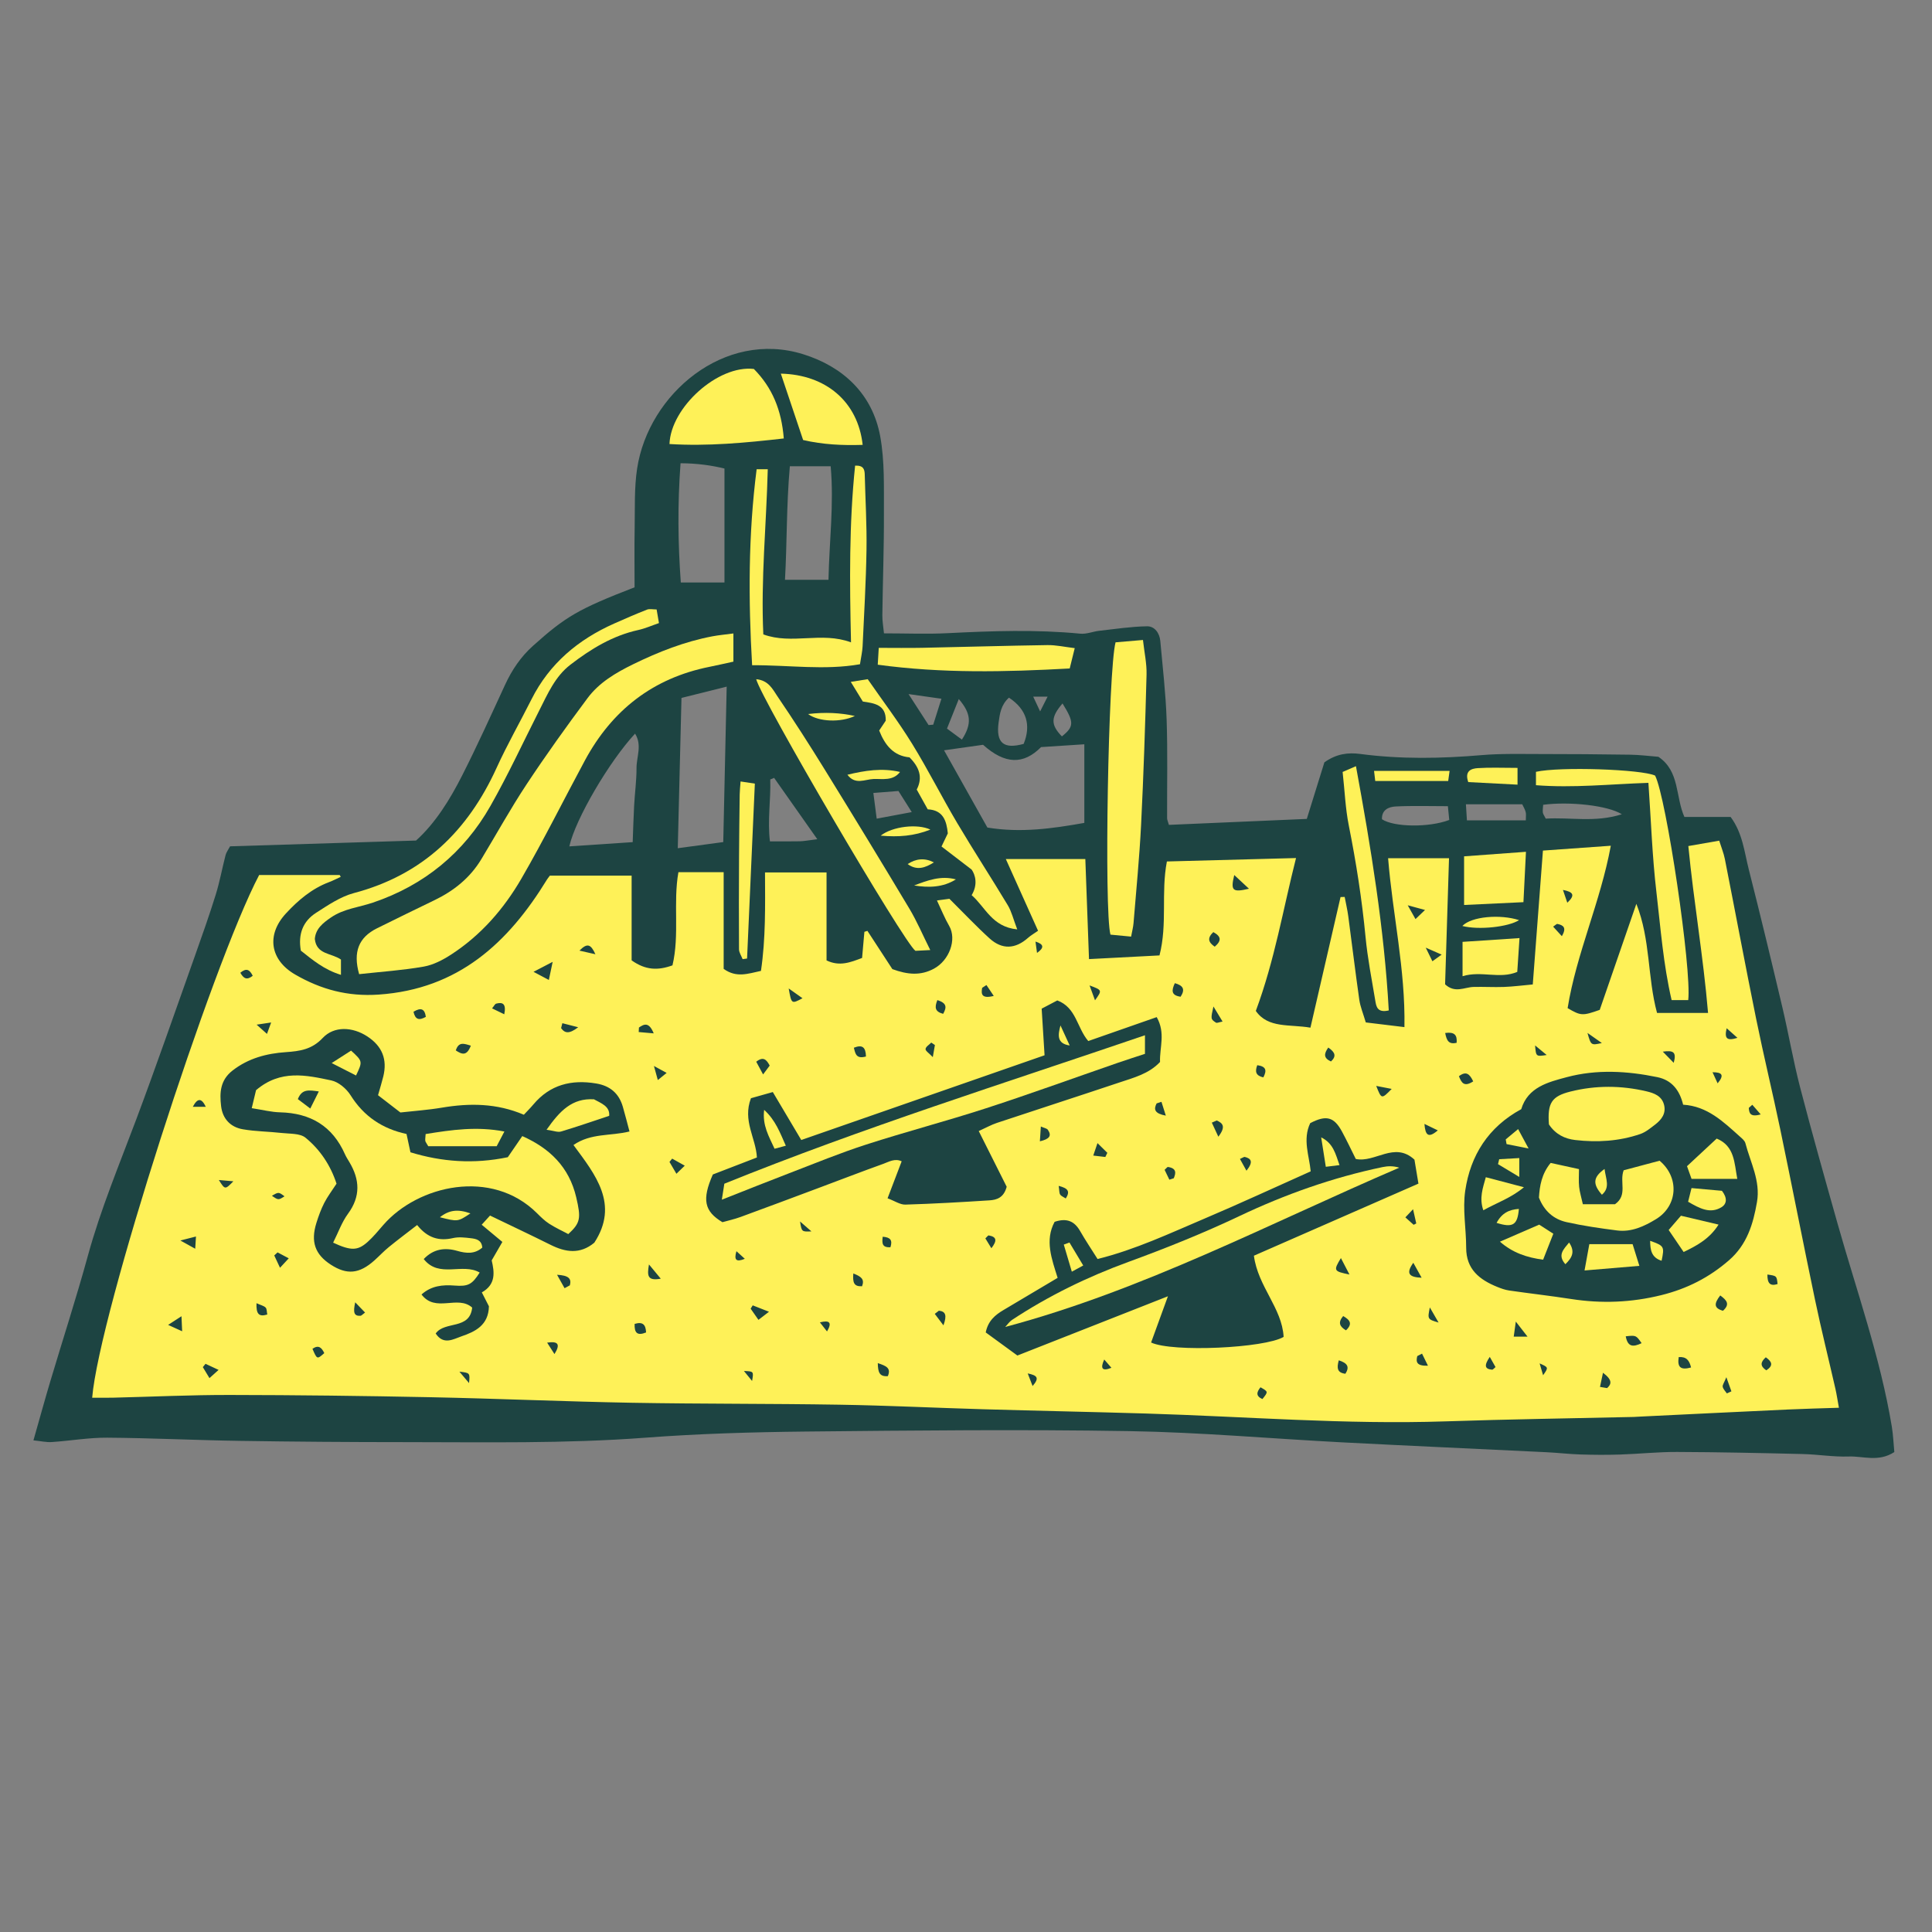 <svg version="1.1" id="svg" xmlns="http://www.w3.org/2000/svg" xmlns:xlink="http://www.w3.org/1999/xlink" x="0px" y="0px"
	 width="200px" height="200px" viewBox="0 0 200 200" enable-background="new 0 0 200 200" xml:space="preserve">
<rect x="0" y="0" width="200" height="200" fill="#808080" stroke="none"/>
<path class="stroke" fill="#1d4442"  fill-rule="evenodd" clip-rule="evenodd" d="M3.462,149.106c0.632-2.217,1.167-4.171,1.746-6.112
	c1.29-4.325,2.688-8.619,3.881-12.971c1.328-4.848,3.262-9.463,5.019-14.152c2.104-5.617,4.068-11.288,6.078-16.94
	c0.743-2.096,1.487-4.193,2.146-6.315c0.417-1.341,0.666-2.734,1.02-4.096c0.074-0.285,0.27-0.539,0.463-0.909
	c6.33-0.197,12.674-0.394,19.254-0.598c1.977-1.779,3.485-4.196,4.771-6.732c1.565-3.086,2.991-6.243,4.442-9.386
	c0.711-1.54,1.624-2.901,2.896-4.042c3.373-3.022,4.69-3.805,10.513-6.056c0-2.014-0.029-4.102,0.009-6.188
	c0.037-2.042-0.051-4.112,0.257-6.118c1.182-7.712,9.031-14.371,17.197-11.819c4.089,1.277,7.156,4.08,7.965,8.494
	c0.473,2.586,0.371,5.292,0.384,7.943c0.016,3.525-0.118,7.05-0.163,10.574c-0.008,0.601,0.104,1.203,0.169,1.881
	c2.307,0,4.464,0.09,6.61-0.019c4.578-0.231,9.148-0.39,13.725,0.053c0.635,0.062,1.299-0.227,1.955-0.3
	c1.644-0.185,3.289-0.436,4.938-0.465c0.787-0.014,1.302,0.697,1.377,1.522c0.245,2.708,0.562,5.417,0.655,8.131
	c0.116,3.4,0.035,6.806,0.049,10.21c0.001,0.176,0.093,0.352,0.188,0.694c4.705-0.204,9.423-0.407,14.273-0.617
	c0.631-2.029,1.249-4.018,1.82-5.854c1.24-0.887,2.447-1.038,3.71-0.871c4.188,0.554,8.375,0.48,12.577,0.121
	c1.966-0.167,3.954-0.113,5.933-0.113c3.153,0,6.307,0.022,9.46,0.07c0.985,0.016,1.969,0.144,2.897,0.216
	c2.229,1.498,1.753,4.125,2.693,6.228c1.609,0,3.192,0,4.784,0c1.243,1.671,1.42,3.624,1.885,5.454
	c1.202,4.733,2.346,9.481,3.468,14.235c0.653,2.766,1.131,5.574,1.846,8.324c1.229,4.729,2.56,9.431,3.887,14.134
	c1.967,6.959,4.41,13.789,5.599,20.955c0.147,0.892,0.181,1.803,0.262,2.644c-1.646,1.068-3.224,0.406-4.718,0.46
	c-1.591,0.057-3.19-0.219-4.787-0.256c-4.327-0.104-8.654-0.199-12.981-0.215c-1.976-0.008-3.952,0.204-5.929,0.268
	c-1.359,0.044-2.723,0.035-4.082-0.008c-1.174-0.037-2.345-0.177-3.519-0.233c-7.042-0.344-14.085-0.655-21.126-1.02
	c-7.354-0.381-14.701-1.043-22.06-1.164c-11.143-0.185-22.292-0.069-33.438,0.044c-5.565,0.058-11.143,0.22-16.692,0.64
	c-8.285,0.626-16.573,0.457-24.863,0.456c-5.695-0.001-11.39-0.041-17.085-0.13c-4.575-0.068-9.148-0.298-13.724-0.33
	c-1.908-0.013-3.818,0.325-5.73,0.452C4.801,149.319,4.227,149.183,3.462,149.106z M102.215,85.669
	c3.451,0.562,6.661,0.117,10.034-0.483c0-2.81,0-5.557,0-8.138c-1.408,0.092-2.832,0.184-4.478,0.291
	c-1.828,1.845-3.742,1.79-6.005-0.238c-1.398,0.197-2.646,0.374-4.038,0.571C99.198,80.293,100.69,82.952,102.215,85.669z
	 M70.163,87.807c1.729-0.234,3.162-0.428,4.708-0.636c0.119-5.423,0.236-10.644,0.355-16.091c-1.665,0.417-3.126,0.781-4.68,1.169
	C70.419,77.44,70.296,82.416,70.163,87.807z M70.45,47.955c-0.318,4.308-0.267,8.291,0.027,12.342c1.537,0,2.913,0,4.52,0
	c0-3.982,0-7.791,0-11.794C73.684,48.181,72.211,47.964,70.45,47.955z M81.765,48.267c-0.362,4.064-0.286,7.91-0.504,11.753
	c1.612,0,2.984,0,4.503,0c0.085-4.014,0.578-7.843,0.227-11.753C84.57,48.267,83.359,48.267,81.765,48.267z M58.936,87.617
	c2.169-0.146,4.27-0.286,6.56-0.439c0.053-1.364,0.083-2.581,0.15-3.795c0.071-1.293,0.251-2.586,0.247-3.878
	c-0.004-1.154,0.6-2.367-0.151-3.559C63.08,78.811,59.573,84.774,58.936,87.617z M84.607,86.875c-1.642-2.332-3.056-4.34-4.471-6.35
	c-0.133,0.055-0.267,0.11-0.399,0.166c0.065,2.111-0.3,4.221-0.034,6.405c1.146,0,2.122,0.015,3.098-0.007
	C83.222,87.08,83.641,86.994,84.607,86.875z M143.061,84.808c1.229,0.821,4.856,0.876,6.965,0.074
	c-0.042-0.426-0.088-0.883-0.141-1.426c-1.866,0-3.638-0.059-5.401,0.029C143.77,83.521,143.019,83.824,143.061,84.808z
	 M104.446,72.221c-0.825,0.745-0.945,1.655-1.07,2.565c-0.29,2.113,0.509,2.798,2.593,2.221
	C106.757,75.063,106.275,73.428,104.446,72.221z M151.855,84.92c2.186,0,4.11,0,6.096,0c0-0.386,0.047-0.638-0.013-0.862
	c-0.072-0.277-0.232-0.531-0.358-0.801c-1.959,0-3.831,0-5.829,0C151.791,83.888,151.819,84.347,151.855,84.92z M159.747,83.311
	c-0.018,0.327-0.063,0.57-0.032,0.803c0.023,0.169,0.148,0.323,0.302,0.632c2.504-0.165,5.093,0.432,7.875-0.455
	C166.443,83.376,162.457,82.952,159.747,83.311z M90.755,84.748c1.38-0.259,2.376-0.446,3.63-0.681
	c-0.533-0.846-0.941-1.492-1.379-2.184c-0.868,0.068-1.633,0.128-2.596,0.204C90.534,83.044,90.629,83.781,90.755,84.748z
	 M99.576,76.564c1.052-1.629,0.959-2.706-0.322-4.2c-0.428,1.072-0.812,2.036-1.222,3.06C98.646,75.878,99.061,76.184,99.576,76.564
	z M96.126,75.058c0.16-0.013,0.321-0.025,0.482-0.039c0.262-0.832,0.524-1.664,0.848-2.686c-1.088-0.154-2.009-0.284-3.403-0.482
	C94.912,73.181,95.519,74.119,96.126,75.058z M109.926,76.231c1.277-1.019,1.274-1.466,0.066-3.409
	C108.777,74.235,108.741,75.013,109.926,76.231z M106.956,72.115c0.288,0.613,0.447,0.953,0.718,1.529
	c0.312-0.616,0.506-1,0.773-1.529C107.932,72.115,107.607,72.115,106.956,72.115z"/>
<path fill-rule="evenodd" clip-rule="evenodd" fill="#fef158" class="fill" d="M107.459,96.352c-1.131-2.516-2.188-4.868-3.336-7.423
	c2.85,0,5.459,0,8.23,0c0.127,3.47,0.248,6.777,0.38,10.357c2.563-0.134,4.87-0.254,7.297-0.381
	c0.843-3.285,0.141-6.486,0.766-9.726c4.38-0.116,8.732-0.231,13.369-0.354c-1.339,5.27-2.2,10.545-4.163,15.825
	c1.276,1.832,3.506,1.36,5.654,1.734c1.053-4.565,2.085-9.043,3.117-13.522c0.143-0.004,0.285-0.008,0.428-0.012
	c0.126,0.67,0.283,1.336,0.373,2.011c0.386,2.881,0.73,5.767,1.141,8.643c0.104,0.718,0.398,1.408,0.671,2.337
	c1.273,0.155,2.521,0.306,4.001,0.485c0.104-6.001-1.217-11.611-1.691-17.482c2.079,0,4.07,0,6.306,0
	c-0.138,4.409-0.273,8.776-0.406,13.053c1.022,0.951,1.995,0.3,2.938,0.271c1.051-0.03,2.104,0.04,3.154,0
	c0.954-0.035,1.905-0.16,2.984-0.258c0.359-4.735,0.699-9.212,1.052-13.858c2.288-0.163,4.533-0.323,7.027-0.501
	c-1.077,5.834-3.557,11.146-4.472,16.81c1.372,0.802,1.537,0.812,3.325,0.18c1.239-3.585,2.515-7.281,3.791-10.976
	c1.473,3.703,1.139,7.601,2.141,11.292c1.729,0,3.364,0,5.281,0c-0.494-5.86-1.475-11.44-2.041-17.274
	c1.057-0.184,2.053-0.358,3.197-0.557c0.23,0.738,0.466,1.301,0.582,1.888c1.09,5.522,2.123,11.055,3.244,16.57
	c0.777,3.818,1.699,7.607,2.494,11.424c1.223,5.872,2.365,11.761,3.595,17.632c0.646,3.085,1.411,6.146,2.112,9.219
	c0.134,0.589,0.221,1.188,0.364,1.972c-1.864,0.062-3.572,0.101-5.278,0.181c-5.068,0.234-10.138,0.484-15.207,0.729
	c-0.247,0.013-0.494,0.035-0.742,0.041c-6.498,0.149-12.998,0.239-19.495,0.457c-10.351,0.346-20.665-0.5-30.996-0.811
	c-5.631-0.169-11.264-0.281-16.895-0.444c-4.948-0.144-9.894-0.389-14.843-0.47c-7.178-0.118-14.357-0.072-21.534-0.201
	c-6.929-0.125-13.855-0.432-20.785-0.573c-6.935-0.141-13.87-0.225-20.806-0.234c-4.023-0.007-8.047,0.185-12.07,0.282
	c-0.719,0.018-1.439,0.003-2.171,0.003c0.718-8.619,12.388-44.797,17.284-54.107c2.715,0,5.527,0,8.34,0
	c0.037,0.062,0.073,0.123,0.109,0.184c-0.403,0.185-0.798,0.395-1.213,0.55c-1.788,0.675-3.205,1.88-4.469,3.25
	c-2.043,2.214-1.64,4.812,0.968,6.319c2.667,1.541,5.432,2.295,8.646,2.072c8.236-0.568,13.399-5.342,17.423-11.918
	c0.064-0.105,0.146-0.198,0.291-0.393c2.693,0,5.456,0,8.465,0c0,3.034,0,5.962,0,8.768c1.439,1.023,2.723,1.063,4.228,0.517
	c0.753-3.161,0.05-6.478,0.616-9.647c1.588,0,3.041,0,4.683,0c0,3.469,0,6.78,0,10.011c1.332,0.958,2.515,0.496,3.861,0.21
	c0.496-3.356,0.435-6.737,0.419-10.19c2.146,0,4.205,0,6.371,0c0,3.124,0,6.116,0,9.105c1.361,0.658,2.486,0.193,3.679-0.255
	c0.082-0.937,0.161-1.821,0.238-2.705c0.104-0.033,0.209-0.066,0.313-0.1c0.889,1.363,1.776,2.725,2.583,3.961
	c1.571,0.577,2.92,0.697,4.298-0.043c1.604-0.861,2.393-3.036,1.582-4.432c-0.459-0.79-0.799-1.648-1.266-2.632
	c0.643-0.086,1.159-0.155,1.291-0.173c1.542,1.531,2.799,2.869,4.154,4.099c1.302,1.184,2.677,1.113,3.996-0.065
	C106.7,96.839,107.02,96.66,107.459,96.352z M157.478,114.822c-3.418,1.854-5.26,4.794-5.798,8.438
	c-0.284,1.924,0.098,3.937,0.098,5.909c0,2.233,1.386,3.306,3.211,4.048c0.399,0.162,0.816,0.314,1.239,0.375
	c2.132,0.309,4.275,0.548,6.404,0.879c3.153,0.489,6.242,0.371,9.363-0.403c2.651-0.659,4.936-1.819,6.992-3.608
	c1.87-1.627,2.503-3.753,2.896-6.034c0.375-2.175-0.677-4.082-1.201-6.084c-0.07-0.269-0.361-0.498-0.589-0.702
	c-1.702-1.525-3.359-3.134-5.856-3.282c-0.363-1.511-1.182-2.547-2.668-2.852c-3.119-0.643-6.28-0.825-9.368-0.002
	C160.268,112.018,158.161,112.54,157.478,114.822z M39.134,113.376c0.212-0.75,0.396-1.338,0.543-1.935
	c0.436-1.773-0.112-3.14-1.646-4.146c-1.531-1.006-3.445-1.101-4.623,0.154c-1.11,1.185-2.352,1.368-3.81,1.468
	c-1.986,0.135-3.879,0.624-5.527,1.906c-1.287,1.002-1.345,2.296-1.184,3.677c0.152,1.315,0.97,2.179,2.243,2.401
	c1.325,0.232,2.69,0.231,4.032,0.384c0.841,0.097,1.888,0.021,2.463,0.489c1.534,1.249,2.613,2.907,3.212,4.76
	c-0.482,0.745-0.938,1.338-1.272,1.993c-0.335,0.657-0.591,1.363-0.811,2.069c-0.61,1.95-0.143,3.263,1.491,4.321
	c1.665,1.079,2.949,0.958,4.509-0.436c0.507-0.454,0.973-0.957,1.5-1.386c0.945-0.771,1.924-1.503,2.928-2.281
	c1.06,1.329,2.245,1.688,3.713,1.351c0.584-0.135,1.234-0.058,1.844,0.014c0.536,0.063,1.124,0.169,1.186,0.972
	c-0.781,0.682-1.653,0.61-2.589,0.34c-1.303-0.377-2.482-0.195-3.471,0.846c1.59,2.025,4.012,0.356,5.791,1.397
	c-0.786,1.244-1.195,1.456-2.606,1.347c-1.246-0.097-2.407,0.021-3.415,0.925c1.462,1.926,3.735,0.018,5.244,1.354
	c-0.246,2.346-2.838,1.35-3.777,2.684c0.816,1.239,1.837,0.575,2.668,0.293c1.422-0.485,2.802-1.146,2.842-3.112
	c-0.202-0.396-0.448-0.877-0.734-1.437c1.49-0.837,1.297-2.125,1.021-3.313c0.383-0.662,0.712-1.232,1.105-1.911
	c-0.77-0.642-1.417-1.182-2.139-1.782c0.29-0.32,0.56-0.616,0.862-0.949c2.15,1.037,4.219,2.01,6.263,3.029
	c1.553,0.773,3.051,1.013,4.534-0.221c2.596-3.986,0.109-7.042-2.16-10.11c1.822-1.256,3.84-0.91,5.8-1.402
	c-0.242-0.907-0.45-1.733-0.687-2.552c-0.399-1.388-1.319-2.174-2.754-2.415c-2.567-0.431-4.789,0.116-6.518,2.181
	c-0.308,0.367-0.65,0.703-0.976,1.053c-2.819-1.201-5.626-1.215-8.491-0.732c-1.452,0.244-2.927,0.344-4.29,0.498
	C40.604,114.509,39.924,113.985,39.134,113.376z M120.904,134.189c-0.644,1.77-1.199,3.292-1.743,4.787
	c2.201,1.034,11.777,0.582,13.72-0.582c-0.17-3.005-2.663-5.211-3.077-8.404c5.62-2.462,11.301-4.951,17.032-7.461
	c-0.166-0.999-0.295-1.773-0.412-2.482c-2.074-1.922-4.07,0.354-6.074-0.071c-0.477-0.954-0.923-1.903-1.421-2.824
	c-0.833-1.544-1.642-1.747-3.296-0.884c-0.807,1.69-0.097,3.388,0.05,4.989c-3.729,1.666-7.312,3.33-10.947,4.872
	c-3.621,1.536-7.19,3.229-11.116,4.203c-0.637-1.013-1.256-1.932-1.805-2.891c-0.576-1.005-1.354-1.388-2.641-0.959
	c-1.033,1.912-0.303,3.839,0.312,5.801c-1.887,1.121-3.737,2.227-5.592,3.323c-0.869,0.513-1.609,1.118-1.852,2.327
	c1.074,0.783,2.147,1.566,3.277,2.391C110.409,138.321,115.514,136.312,120.904,134.189z M112.657,107.769
	c-1.183-1.383-1.229-3.462-3.205-4.204c-0.427,0.225-0.905,0.476-1.619,0.851c0.097,1.547,0.192,3.1,0.3,4.826
	c-8.29,2.887-16.729,5.825-25.186,8.771c-0.965-1.626-1.902-3.207-2.946-4.964c-0.899,0.253-1.677,0.473-2.263,0.639
	c-0.888,2.336,0.517,4.122,0.617,6.135c-1.607,0.62-3.148,1.214-4.562,1.759c-1.145,2.6-0.893,3.812,0.994,4.939
	c0.58-0.164,1.244-0.309,1.877-0.541c2.729-0.997,5.448-2.019,8.17-3.037c2.201-0.822,4.393-1.669,6.604-2.463
	c0.584-0.21,1.193-0.597,1.903-0.262c-0.482,1.265-0.934,2.451-1.46,3.829c0.751,0.279,1.304,0.671,1.846,0.653
	c2.903-0.086,5.805-0.255,8.704-0.44c0.75-0.049,1.483-0.27,1.781-1.409c-0.89-1.773-1.869-3.725-2.893-5.765
	c0.763-0.346,1.301-0.651,1.877-0.842c4.221-1.404,8.454-2.769,12.672-4.182c1.501-0.503,3.078-0.903,4.219-2.128
	c-0.056-1.516,0.591-2.984-0.344-4.643C117.37,106.121,115.017,106.943,112.657,107.769z M127.769,90.582
	c-0.397,1.637-0.181,1.818,1.523,1.419C128.777,91.521,128.365,91.136,127.769,90.582z M56.816,101.444
	c0.121-0.571,0.207-0.978,0.396-1.873c-0.831,0.433-1.257,0.655-1.982,1.032C55.945,100.982,56.286,101.163,56.816,101.444z
	 M138.811,130.236c-0.789,1.308-0.762,1.364,0.885,1.701C139.355,131.283,139.116,130.823,138.811,130.236z M178.078,134.104
	c-0.638,0.829-0.688,1.315,0.283,1.586C179.094,135.03,178.79,134.618,178.078,134.104z M79.606,135.792
	c-0.794-0.312-1.239-0.487-1.684-0.662c-0.072,0.114-0.144,0.229-0.215,0.344c0.254,0.363,0.509,0.729,0.808,1.156
	C78.811,136.403,78.989,136.267,79.606,135.792z M169.939,139.044c-0.576-0.825-0.576-0.825-1.644-0.71
	C168.506,139.471,169.082,139.453,169.939,139.044z M78.995,111.226c0.363-0.486,0.529-0.71,0.683-0.916
	c-0.338-0.651-0.681-0.963-1.393-0.4C78.479,110.271,78.662,110.607,78.995,111.226z M152.506,111.944
	c-0.377-0.796-0.744-1.089-1.48-0.535C151.297,112.089,151.556,112.56,152.506,111.944z M114.423,119.771
	c0.069-0.143,0.14-0.287,0.209-0.431c-0.289-0.284-0.578-0.569-1.021-1.006c-0.183,0.541-0.283,0.839-0.437,1.289
	C113.698,119.687,114.061,119.729,114.423,119.771z M146.306,130.721c-0.805,1.125-0.433,1.497,0.86,1.549
	C146.801,131.611,146.554,131.166,146.306,130.721z M22.628,141.812c-0.574-0.268-0.962-0.449-1.352-0.631
	c-0.093,0.114-0.187,0.229-0.279,0.344c0.206,0.342,0.413,0.685,0.687,1.137C22.021,142.357,22.22,142.179,22.628,141.812z
	 M28.733,129.647c-0.114,0.104-0.229,0.21-0.343,0.315c0.17,0.364,0.341,0.729,0.597,1.276c0.383-0.413,0.595-0.642,0.905-0.977
	C29.405,130.004,29.069,129.825,28.733,129.647z M70.886,120.67c-0.583-0.327-0.942-0.528-1.303-0.729
	c-0.093,0.112-0.187,0.226-0.279,0.338c0.205,0.351,0.41,0.702,0.718,1.229C70.338,121.2,70.504,121.04,70.886,120.67z
	 M142.466,112.413c0.548,1.386,0.548,1.386,1.601,0.311C143.479,112.609,143.053,112.526,142.466,112.413z M48.74,108.247
	c-0.739-0.23-1.259-0.422-1.556,0.492C47.835,109.171,48.325,109.335,48.74,108.247z M58.214,105.921
	c-0.042,0.17-0.086,0.34-0.129,0.51c0.394,0.551,0.846,0.615,1.768-0.09C59.087,106.145,58.65,106.033,58.214,105.921z
	 M125.615,104.19c-0.287,1.291-0.298,1.307,0.258,1.672c0.105,0.068,0.332-0.048,0.686-0.112
	C126.275,105.281,126.047,104.905,125.615,104.19z M81.645,102.324c0.287,1.622,0.287,1.622,1.43,1.013
	C82.652,103.038,82.284,102.777,81.645,102.324z M26.552,134.907c-0.039,1.098,0.225,1.443,1.117,1.17
	c-0.061-0.289-0.036-0.582-0.172-0.719C27.317,135.176,27.015,135.115,26.552,134.907z M182.961,131.939
	c-0.008,0.909,0.271,1.229,1.053,0.986C183.924,132.075,183.924,132.075,182.961,131.939z M58.443,133.354
	c0.184-0.1,0.367-0.198,0.549-0.297c0.189-0.708-0.137-1.027-1.327-1.093C58.018,132.594,58.231,132.974,58.443,133.354z
	 M67.182,130.894c-0.205,1.183-0.164,1.724,1.221,1.475C67.963,131.838,67.68,131.496,67.182,130.894z M28.148,123.788
	c0.67,0.458,0.67,0.458,1.304,0.054C28.841,123.384,28.841,123.384,28.148,123.788z M22.656,122.155
	c0.638,1.011,0.638,1.011,1.502,0.133C23.501,122.23,23.079,122.192,22.656,122.155z M107.648,118.147
	c0.994-0.23,1.246-0.566,0.829-1.187c-0.103-0.153-0.382-0.188-0.729-0.343C107.713,117.149,107.688,117.525,107.648,118.147z
	 M148.841,117.017c-0.393-0.19-0.784-0.379-1.384-0.669C147.549,117.504,147.842,117.871,148.841,117.017z M125.956,115.99
	c-0.169,0.075-0.339,0.15-0.508,0.225c0.184,0.396,0.366,0.792,0.674,1.457C126.945,116.603,126.56,116.262,125.956,115.99z
	 M181.398,114.366c-0.121,0.107-0.242,0.215-0.363,0.322c0.037,0.522,0.125,0.991,1.234,0.674
	C181.893,114.932,181.646,114.649,181.398,114.366z M130.78,111.531c0.383-0.735,0.288-1.136-0.629-1.263
	C129.896,110.952,130,111.349,130.78,111.531z M89.645,109.368c-0.029-0.957-0.362-1.262-1.252-0.908
	C88.547,109.1,88.645,109.647,89.645,109.368z M164.334,106.928c0.365,1.294,0.365,1.294,1.489,1.047
	C165.28,107.592,164.941,107.354,164.334,106.928z M97.036,103.528c-0.318,0.791-0.231,1.201,0.599,1.425
	C98.011,104.281,98.031,103.845,97.036,103.528z M52.202,104.998c0.225-1.115-0.178-1.274-0.835-1.104
	c-0.133,0.035-0.221,0.244-0.428,0.492C51.348,104.583,51.683,104.746,52.202,104.998z M112.791,102.011
	c0.221,0.598,0.362,0.986,0.564,1.541C114.109,102.501,114.109,102.501,112.791,102.011z M122.217,103.18
	c0.511-0.788,0.237-1.167-0.598-1.403C121.271,102.525,121.224,103.043,122.217,103.18z M125.749,98.002
	c0.737-0.635,0.661-1.071-0.147-1.512C124.967,97.098,125.062,97.532,125.749,98.002z M146.531,95.144
	c0.317-0.304,0.538-0.515,0.987-0.944c-0.646-0.175-1.017-0.276-1.791-0.486C146.12,94.412,146.284,94.704,146.531,95.144z
	 M175.059,141.56c-0.183-0.743-0.484-1.129-1.279-1.076C173.609,141.599,174.032,141.84,175.059,141.56z M147.209,140.129
	c-0.165,0.084-0.329,0.168-0.493,0.252c-0.142,0.572-0.122,1.039,1.106,0.997C147.559,140.843,147.385,140.486,147.209,140.129z
	 M32.346,139.626c0.477,1.107,0.477,1.107,1.223,0.448C33.307,139.521,32.994,139.18,32.346,139.626z M158.127,138.366
	c-0.486-0.625-0.732-0.942-1.211-1.557c-0.102,0.744-0.151,1.1-0.215,1.557C157.108,138.366,157.376,138.366,158.127,138.366z
	 M90.869,141.109c0.016,0.951,0.17,1.417,1.04,1.349C92.258,141.618,91.755,141.404,90.869,141.109z M65.695,137.05
	c-0.03,0.906,0.248,1.263,1.188,0.885C66.844,137.127,66.549,136.796,65.695,137.05z M139.045,136.236
	c-0.562,0.672-0.373,1.084,0.29,1.48C140.035,137.053,139.774,136.655,139.045,136.236z M17.405,137.153
	c0.565,0.258,0.9,0.41,1.451,0.66c-0.026-0.591-0.042-0.951-0.069-1.557C18.254,136.604,17.937,136.81,17.405,137.153z
	 M165.631,143.572c0.244,0.041,0.489,0.083,0.735,0.124c0.438-0.396,0.603-0.815-0.425-1.59
	C165.807,142.742,165.719,143.156,165.631,143.572z M66.143,106.369c-0.009,0.156-0.017,0.312-0.025,0.468
	c0.445,0.039,0.891,0.079,1.555,0.137C67.172,105.747,66.664,106.017,66.143,106.369z M130.486,143.611
	c-0.397,0.493-0.515,0.907,0.199,1.219C131.298,144.067,131.298,144.067,130.486,143.611z M27.637,107.028
	c0.153-0.419,0.253-0.691,0.432-1.181c-0.559,0.085-0.895,0.135-1.502,0.226C27.026,106.483,27.264,106.696,27.637,107.028z
	 M42.805,104.736c0.174,0.811,0.573,0.931,1.279,0.527C43.962,104.417,43.572,104.277,42.805,104.736z M138.591,140.82
	c-0.229,0.815-0.156,1.292,0.686,1.391C139.748,141.466,139.454,141.099,138.591,140.82z M178.765,144.245
	c0.157-0.07,0.313-0.143,0.47-0.214c-0.133-0.372-0.267-0.744-0.523-1.462c-0.234,0.578-0.418,0.81-0.378,0.991
	C178.387,143.808,178.611,144.02,178.765,144.245z M162.246,93.45c0.881-0.816,0.58-1.122-0.45-1.326
	C161.99,92.696,162.118,93.073,162.246,93.45z M77.855,142.957c0.172-0.995,0.172-0.995-0.843-1.032
	C77.323,142.306,77.544,142.576,77.855,142.957z M102.117,101.971c-0.148,0.097-0.297,0.194-0.445,0.29
	c-0.125,0.666-0.045,1.15,1.201,0.837C102.564,102.638,102.34,102.304,102.117,101.971z M148.282,99.51
	c0.3-0.215,0.514-0.368,0.958-0.687c-0.562-0.247-0.91-0.399-1.648-0.723C147.94,98.812,148.085,99.106,148.282,99.51z
	 M88.336,131.827c-0.071,0.927,0.04,1.372,0.904,1.325C89.527,132.395,89.127,132.146,88.336,131.827z M97.193,135.683
	c-0.143,0.108-0.284,0.218-0.426,0.327c0.249,0.33,0.5,0.66,0.899,1.189C98.037,136.168,97.903,135.756,97.193,135.683z
	 M148.016,135.344c-0.246,1.224-0.246,1.224,0.906,1.566C148.574,136.312,148.365,135.949,148.016,135.344z M121.052,122.12
	c0.151-0.049,0.303-0.097,0.454-0.145c0.235-0.546,0.298-1.036-0.595-1.17c-0.073-0.012-0.172,0.14-0.351,0.296
	C120.715,121.422,120.884,121.771,121.052,122.12z M129.034,121.192c0.731-0.916,0.501-1.261-0.171-1.426
	c-0.087-0.021-0.205,0.08-0.504,0.208C128.554,120.325,128.738,120.657,129.034,121.192z M56.64,138.99
	c0.218,0.339,0.437,0.68,0.759,1.183C58.018,139.176,57.815,138.811,56.64,138.99z M19.959,114.577c0.396,0,0.793,0,1.346,0
	C20.866,113.661,20.456,113.633,19.959,114.577z M149.605,106.934c0.148,0.765,0.354,1.216,1.187,1.014
	C150.856,107.138,150.573,106.804,149.605,106.934z M182.796,140.506c-0.56,0.503-0.612,0.905,0.052,1.351
	C183.613,141.352,183.431,140.958,182.796,140.506z M36.771,134.814c-0.223,1.04-0.144,1.436,0.545,1.396
	c0.098-0.006,0.188-0.127,0.475-0.336C37.51,135.581,37.25,135.312,36.771,134.814z M20.287,128.003
	c-0.552,0.142-0.87,0.223-1.614,0.413c0.695,0.387,1.035,0.574,1.536,0.853C20.24,128.763,20.254,128.534,20.287,128.003z
	 M161.682,96.912c0.53-0.889,0.144-1.144-0.461-1.266c-0.08-0.017-0.19,0.116-0.441,0.28
	C161.066,96.24,161.333,96.53,161.682,96.912z M102.628,129.218c0.585-0.765,0.583-1.178-0.278-1.328
	c-0.067-0.011-0.163,0.141-0.345,0.308C102.177,128.478,102.361,128.781,102.628,129.218z M91.376,128.026
	c-0.075,0.666-0.081,1.137,0.802,1.087C92.416,128.374,92.167,128.082,91.376,128.026z M61.636,98.783
	c-0.47-1.034-0.833-1.208-1.65-0.375C60.584,98.544,60.967,98.631,61.636,98.783z M109.595,122.761
	c0.073,0.481,0.047,0.733,0.153,0.898c0.109,0.167,0.349,0.252,0.581,0.405C110.788,123.338,110.593,123.016,109.595,122.761z
	 M24.879,100.699c0.333,0.585,0.66,0.808,1.284,0.315C25.847,100.381,25.517,100.168,24.879,100.699z M47.558,141.992
	c0.389,0.46,0.621,0.737,0.997,1.183C48.658,142.121,48.658,142.121,47.558,141.992z M69.011,111.067
	c-0.498-0.27-0.765-0.416-1.315-0.717c0.178,0.643,0.27,0.978,0.402,1.457C68.427,111.541,68.598,111.402,69.011,111.067z
	 M172.133,108.866c0.449,0.461,0.717,0.734,1.13,1.158C173.588,108.851,173.173,108.728,172.133,108.866z M158.912,108.222
	c0.096,1.162,0.096,1.162,1.199,0.991C159.665,108.844,159.364,108.595,158.912,108.222z M120.234,114.061
	c-0.168,0.054-0.335,0.108-0.502,0.163c-0.328,0.632-0.201,1.049,0.953,1.266C120.49,114.87,120.362,114.466,120.234,114.061z
	 M154.221,140.464c-0.604,0.896-0.533,1.258,0.246,1.326c0.082,0.007,0.177-0.134,0.35-0.271
	C154.666,141.254,154.511,140.978,154.221,140.464z M159.741,142.364c0.57-0.812,0.57-0.812-0.36-1.225
	C159.517,141.599,159.61,141.92,159.741,142.364z M96.781,108.182c-0.125-0.085-0.25-0.169-0.377-0.253
	c-0.211,0.221-0.57,0.426-0.591,0.664c-0.019,0.196,0.361,0.429,0.75,0.84C96.671,108.815,96.726,108.499,96.781,108.182z
	 M137.503,108.441c-0.45,0.634-0.512,1.089,0.279,1.442C138.354,109.349,138.233,108.946,137.503,108.441z M179.859,107.437
	c-0.443-0.396-0.727-0.646-1.116-0.995C178.482,107.542,178.789,107.765,179.859,107.437z M77.103,130.312
	c-0.249-0.227-0.497-0.452-0.867-0.789C75.971,130.417,76.188,130.686,77.103,130.312z M114.31,140.735
	c-0.41,0.896-0.257,1.262,0.743,0.858C114.756,141.25,114.532,140.993,114.31,140.735z M106.894,143.481
	c0.742-0.85,0.473-1.104-0.506-1.305C106.584,142.683,106.705,142.994,106.894,143.481z M177.808,112.146
	c0.71-0.855,0.48-1.15-0.528-1.148C177.504,111.483,177.656,111.814,177.808,112.146z M146.339,126.791
	c0.091-0.046,0.182-0.093,0.272-0.14c-0.082-0.363-0.164-0.728-0.332-1.471c-0.42,0.444-0.572,0.605-0.795,0.841
	C145.859,126.358,146.1,126.574,146.339,126.791z M84.877,136.892c0.218,0.277,0.436,0.555,0.736,0.938
	C86.149,136.91,85.896,136.637,84.877,136.892z M83.997,127.473c-0.433-0.379-0.707-0.617-1.175-1.027
	C82.989,127.518,82.989,127.518,83.997,127.473z M107.352,98.646c0.758-0.533,0.729-0.898-0.159-1.175
	C107.258,97.957,107.305,98.301,107.352,98.646z"/>
<path fill-rule="evenodd" clip-rule="evenodd" fill="#fef158" class="fill" d="M37.178,100.844c-0.653-2.304-0.04-3.807,1.844-4.745
	c1.989-0.988,3.986-1.959,5.984-2.927c1.992-0.965,3.656-2.303,4.812-4.215c1.563-2.587,3.025-5.24,4.69-7.758
	c2.012-3.041,4.138-6.009,6.317-8.932c1.201-1.61,2.911-2.62,4.721-3.505c2.627-1.285,5.315-2.341,8.191-2.889
	c0.66-0.125,1.334-0.185,2.185-0.298c0,1.002,0,1.882,0,2.918c-0.823,0.179-1.651,0.371-2.485,0.538
	c-5.84,1.171-10.076,4.482-12.883,9.68c-2.201,4.081-4.26,8.245-6.585,12.253c-1.812,3.122-4.181,5.847-7.25,7.84
	c-0.865,0.562-1.856,1.084-2.854,1.258C41.686,100.446,39.464,100.593,37.178,100.844z"/>
<path fill-rule="evenodd" clip-rule="evenodd" fill="#fef158" class="fill" d="M117.092,96.958c-0.793-0.076-1.495-0.143-2.138-0.205
	c-0.668-2.5-0.232-27.385,0.528-30.26c0.823-0.071,1.713-0.146,2.837-0.242c0.144,1.292,0.402,2.439,0.372,3.579
	c-0.137,5.19-0.307,10.38-0.566,15.565c-0.169,3.394-0.508,6.78-0.782,10.167C117.31,95.978,117.197,96.386,117.092,96.958z"/>
<path fill-rule="evenodd" clip-rule="evenodd" fill="#fef158" class="fill" d="M88.097,66.496c-0.146-6.281-0.201-12.282,0.424-18.294
	c0.866-0.038,0.983,0.387,0.997,0.925c0.065,2.594,0.222,5.189,0.182,7.781c-0.051,3.337-0.25,6.672-0.404,10.006
	c-0.026,0.546-0.156,1.088-0.272,1.848c-3.67,0.646-7.344,0.08-11.165,0.103c-0.393-6.796-0.4-13.519,0.468-20.29
	c0.408,0,0.688,0,1.152,0c-0.143,5.735-0.726,11.383-0.46,17.099C82.009,66.762,85.019,65.355,88.097,66.496z"/>
<path fill-rule="evenodd" clip-rule="evenodd" fill="#fef158" class="fill" d="M67.973,63.091c0.082,0.475,0.149,0.872,0.242,1.411
	c-0.758,0.259-1.43,0.561-2.133,0.715c-2.668,0.586-4.923,1.967-7.043,3.6c-1.572,1.212-2.338,3-3.204,4.709
	c-1.675,3.306-3.233,6.679-5.06,9.898c-2.758,4.861-6.875,8.226-12.174,10.015c-1.451,0.49-3.014,0.63-4.328,1.53
	c-0.84,0.574-1.6,1.175-1.682,2.231c0.173,1.635,1.709,1.441,2.705,2.131c0,0.4,0,0.856,0,1.585
	c-1.744-0.528-2.935-1.545-4.152-2.506c-0.302-1.703,0.212-3.043,1.581-3.919c1.237-0.792,2.522-1.673,3.912-2.041
	c7.112-1.878,11.788-6.409,14.774-12.968c1.1-2.414,2.421-4.726,3.614-7.098c1.862-3.702,4.835-6.18,8.562-7.838
	c1.125-0.5,2.255-0.991,3.399-1.44C67.247,63.005,67.581,63.091,67.973,63.091z"/>
<path fill-rule="evenodd" clip-rule="evenodd" fill="#fef158" class="fill" d="M78.039,38.194c1.902,1.928,2.864,4.239,3.098,7.195
	c-4.002,0.455-7.893,0.819-11.832,0.577C69.436,42.177,74.325,37.759,78.039,38.194z"/>
<path fill-rule="evenodd" clip-rule="evenodd" fill="#fef158" class="fill" d="M170.643,81.04c-3.986,0.135-7.792,0.546-11.641,0.244
	c0-0.594,0-1.002,0-1.386c2.454-0.551,10.934-0.265,12.333,0.391c1.153,2.228,3.804,20.059,3.429,23.242c-0.51,0-1.031,0-1.719,0
	c-0.865-3.717-1.141-7.477-1.576-11.197C171.039,88.669,170.917,84.969,170.643,81.04z"/>
<path fill-rule="evenodd" clip-rule="evenodd" fill="#fef158" class="fill" d="M78.282,70.311c1.292,0.118,1.712,1.059,2.188,1.757
	c1.7,2.498,3.332,5.046,4.92,7.618c2.947,4.774,5.869,9.566,8.75,14.38c0.782,1.307,1.382,2.725,2.16,4.284
	c-0.742,0.039-1.21,0.063-1.533,0.08C93.623,97.68,78.765,72.305,78.282,70.311z"/>
<path fill-rule="evenodd" clip-rule="evenodd" fill="#fef158" class="fill" d="M94.151,78.401c-1.655-0.153-2.54-1.258-3.138-2.779
	c0.227-0.341,0.459-0.688,0.68-1.019c0.035-1.676-1.217-1.804-2.374-1.98c-0.407-0.664-0.782-1.28-1.245-2.035
	c0.604-0.096,1.061-0.169,1.752-0.279c1.533,2.213,3.172,4.378,4.592,6.679c1.651,2.676,3.064,5.498,4.668,8.204
	c1.7,2.869,3.524,5.663,5.242,8.521c0.391,0.649,0.567,1.427,0.977,2.498c-2.623-0.26-3.286-2.299-4.719-3.543
	c0.668-1.106,0.376-2.112,0-2.646c-1.291-0.99-2.193-1.681-3.12-2.393c0.265-0.551,0.445-0.928,0.653-1.359
	c-0.13-1.27-0.464-2.412-2.08-2.488c-0.39-0.7-0.75-1.347-1.14-2.047C95.562,80.465,95.147,79.395,94.151,78.401z"/>
<path fill-rule="evenodd" clip-rule="evenodd" fill="#fef158" class="fill" d="M90.864,68.809c0.038-0.644,0.065-1.103,0.104-1.743
	c1.578,0,3.044,0.025,4.51-0.005c4.316-0.087,8.633-0.218,12.949-0.281c0.895-0.013,1.792,0.194,2.829,0.315
	c-0.202,0.815-0.346,1.391-0.521,2.105C104.076,69.565,97.522,69.72,90.864,68.809z"/>
<path fill-rule="evenodd" clip-rule="evenodd" fill="#fef158" class="fill" d="M138.988,79.912c0.369-0.16,0.754-0.326,1.38-0.597
	c1.557,8.461,2.927,16.821,3.397,25.285c-1.195,0.277-1.298-0.418-1.396-1.015c-0.365-2.197-0.799-4.391-1.01-6.604
	c-0.371-3.879-0.971-7.712-1.733-11.531C139.276,83.703,139.208,81.899,138.988,79.912z"/>
<path fill-rule="evenodd" clip-rule="evenodd" fill="#fef158" class="fill" d="M80.832,38.678c4.661,0.105,7.981,2.904,8.471,7.375
	c-2.09,0.068-4.141-0.031-6.163-0.502C82.363,43.24,81.594,40.948,80.832,38.678z"/>
<path fill-rule="evenodd" clip-rule="evenodd" fill="#fef158" class="fill" d="M151.562,93.683c0-1.774,0-3.291,0-5.036
	c2.104-0.154,4.102-0.3,6.405-0.469c-0.093,1.844-0.173,3.463-0.261,5.214C155.602,93.492,153.711,93.581,151.562,93.683z"/>
<path fill-rule="evenodd" clip-rule="evenodd" fill="#fef158" class="fill" d="M76.663,80.897c0.529,0.08,0.872,0.132,1.478,0.223
	c-0.271,6.066-0.538,12.087-0.805,18.107c-0.154,0.021-0.308,0.042-0.461,0.064c-0.131-0.342-0.371-0.683-0.373-1.026
	c-0.023-3.201-0.012-6.401,0.004-9.602c0.01-2.143,0.039-4.286,0.067-6.428C76.578,81.872,76.621,81.509,76.663,80.897z"/>
<path fill-rule="evenodd" clip-rule="evenodd" fill="#fef158" class="fill" d="M151.403,101.057c0-1.283,0-2.299,0-3.556
	c1.951-0.13,3.821-0.254,5.896-0.392c-0.085,1.285-0.152,2.302-0.232,3.501C155.245,101.384,153.348,100.461,151.403,101.057z"/>
<path fill-rule="evenodd" clip-rule="evenodd" fill="#fef158" class="fill" d="M142.365,80.848c-0.045-0.378-0.084-0.707-0.123-1.043
	c2.663,0,5.206,0,7.819,0c-0.059,0.429-0.091,0.661-0.144,1.043C147.459,80.848,145.033,80.848,142.365,80.848z"/>
<path fill-rule="evenodd" clip-rule="evenodd" fill="#fef158" class="fill" d="M157.094,79.492c0,0.603,0,1.052,0,1.735
	c-1.795-0.093-3.47-0.181-5.101-0.266c-0.405-1.163,0.319-1.4,0.978-1.444C154.251,79.432,155.541,79.492,157.094,79.492z"/>
<path fill-rule="evenodd" clip-rule="evenodd" fill="#fef158" class="fill" d="M151.38,95.857c0.938-0.99,3.922-1.235,5.872-0.606
	C156.176,95.95,153.106,96.3,151.38,95.857z"/>
<path fill-rule="evenodd" clip-rule="evenodd" fill="#fef158" class="fill" d="M87.723,80.201c1.803-0.438,3.595-0.723,5.449-0.288
	c-0.738,0.955-1.807,0.696-2.744,0.729C89.531,80.674,88.54,81.288,87.723,80.201z"/>
<path fill-rule="evenodd" clip-rule="evenodd" fill="#fef158" class="fill" d="M96.313,85.88c-1.705,0.673-3.297,0.785-5.145,0.628
	C92.377,85.549,94.979,85.245,96.313,85.88z"/>
<path fill-rule="evenodd" clip-rule="evenodd" fill="#fef158" class="fill" d="M83.65,73.917c1.778-0.213,3.316-0.128,4.846,0.2
	C87.037,74.81,84.757,74.731,83.65,73.917z"/>
<path fill-rule="evenodd" clip-rule="evenodd" fill="#fef158" class="fill" d="M98.954,91.034c-1.342,0.84-2.81,0.874-4.323,0.63
	C96.015,91.137,97.396,90.614,98.954,91.034z"/>
<path fill-rule="evenodd" clip-rule="evenodd" fill="#fef158" class="fill" d="M96.676,89.273c-0.885,0.562-1.771,0.879-2.715,0.173
	C94.82,88.878,95.727,88.788,96.676,89.273z"/>
<path fill-rule="evenodd" clip-rule="evenodd" fill="#fef158" class="fill" d="M171.799,120.156c2.069,1.732,1.893,4.669-0.371,6.051
	c-1.22,0.742-2.536,1.358-4.016,1.171c-1.76-0.223-3.522-0.478-5.251-0.865c-1.319-0.296-2.306-1.141-2.851-2.538
	c0.074-1.214,0.282-2.458,1.213-3.59c0.932,0.204,1.818,0.397,2.933,0.642c0,0.638-0.046,1.238,0.014,1.829
	c0.055,0.538,0.222,1.064,0.386,1.804c1.197,0,2.32,0,3.328,0c1.345-0.951,0.438-2.294,0.896-3.512
	C169.264,120.832,170.543,120.491,171.799,120.156z"/>
<path fill-rule="evenodd" clip-rule="evenodd" fill="#fef158" class="fill" d="M160.344,116.398c-0.163-2.211,0.271-2.913,2.241-3.404
	c2.61-0.651,5.242-0.636,7.861-0.02c0.795,0.187,1.573,0.478,1.812,1.38c0.238,0.903-0.252,1.549-0.918,2.06
	c-0.481,0.368-0.977,0.785-1.535,0.978c-2.188,0.752-4.467,0.886-6.747,0.621C162.012,117.891,161.038,117.444,160.344,116.398z"/>
<path fill-rule="evenodd" clip-rule="evenodd" fill="#fef158" class="fill" d="M177.711,117.866c1.864,0.766,1.819,2.511,2.133,4.173
	c-1.566,0-3.055,0-4.735,0c-0.14-0.392-0.312-0.872-0.471-1.316C175.715,119.721,176.691,118.812,177.711,117.866z"/>
<path fill-rule="evenodd" clip-rule="evenodd" fill="#fef158" class="fill" d="M164.031,131.518c0.212-1.164,0.352-1.929,0.496-2.725
	c1.512,0,2.957,0,4.479,0c0.227,0.726,0.421,1.35,0.701,2.248C167.807,131.201,166.074,131.347,164.031,131.518z"/>
<path fill-rule="evenodd" clip-rule="evenodd" fill="#fef158" class="fill" d="M159.336,126.774c0.335,0.216,0.848,0.545,1.464,0.941
	c-0.352,0.895-0.681,1.729-1.057,2.688c-1.666-0.22-3.159-0.711-4.469-1.866C156.596,127.964,157.804,127.44,159.336,126.774z"/>
<path fill-rule="evenodd" clip-rule="evenodd" fill="#fef158" class="fill" d="M174.288,129.605c-0.521-0.766-0.996-1.467-1.548-2.278
	c0.4-0.465,0.828-0.962,1.272-1.476c1.288,0.304,2.517,0.594,3.892,0.918C176.996,128.215,175.691,128.938,174.288,129.605z"/>
<path fill-rule="evenodd" clip-rule="evenodd" fill="#fef158" class="fill" d="M153.811,121.864c1.361,0.358,2.526,0.665,3.946,1.039
	c-1.344,1.116-2.765,1.586-4.204,2.384C153.112,124.013,153.503,122.99,153.811,121.864z"/>
<path fill-rule="evenodd" clip-rule="evenodd" fill="#fef158" class="fill" d="M174.752,124.404c0.123-0.489,0.219-0.878,0.353-1.414
	c1.132,0.102,2.192,0.195,3.149,0.282c0.562,0.72,0.534,1.355-0.067,1.711C177.029,125.669,175.971,125.111,174.752,124.404z"/>
<path fill-rule="evenodd" clip-rule="evenodd" fill="#fef158" class="fill" d="M154.926,126.592c0.558-1.04,1.323-1.378,2.307-1.445
	C157.096,126.813,156.621,127.126,154.926,126.592z"/>
<path fill-rule="evenodd" clip-rule="evenodd" fill="#fef158" class="fill" d="M155.873,117.949c0.393-0.326,0.784-0.651,1.282-1.067
	c0.36,0.667,0.639,1.184,1.083,2.008c-0.957-0.191-1.619-0.321-2.28-0.454C155.93,118.273,155.901,118.111,155.873,117.949z"/>
<path fill-rule="evenodd" clip-rule="evenodd" fill="#fef158" class="fill" d="M166.102,121.011c0.132,1.052,0.611,1.908-0.272,2.669
	C164.866,122.578,164.895,121.869,166.102,121.011z"/>
<path fill-rule="evenodd" clip-rule="evenodd" fill="#fef158" class="fill" d="M157.276,121.838c-1.014-0.61-1.608-0.969-2.203-1.326
	c0.042-0.17,0.083-0.341,0.124-0.511c0.641-0.037,1.281-0.074,2.079-0.119C157.276,120.489,157.276,120.911,157.276,121.838z"/>
<path fill-rule="evenodd" clip-rule="evenodd" fill="#fef158" class="fill" d="M170.821,128.45c1.458,0.517,1.495,0.583,1.187,2.064
	C170.948,130.178,170.834,129.396,170.821,128.45z"/>
<path fill-rule="evenodd" clip-rule="evenodd" fill="#fef158" class="fill" d="M162.431,128.624c0.648,0.95,0.317,1.568-0.384,2.246
	C161.213,129.925,161.838,129.356,162.431,128.624z"/>
<path fill-rule="evenodd" clip-rule="evenodd" fill="#fef158" class="fill" d="M34.486,128.64c0.535-1.064,0.902-2.128,1.538-2.992
	c1.32-1.799,1.226-3.54,0.14-5.354c-0.158-0.266-0.33-0.526-0.455-0.808c-1.289-2.922-3.572-4.263-6.719-4.338
	c-0.898-0.021-1.792-0.256-2.93-0.43c0.205-0.857,0.354-1.477,0.446-1.863c2.534-2.166,5.204-1.555,7.789-1.01
	c0.753,0.16,1.573,0.859,1.999,1.539c1.367,2.18,3.289,3.466,5.789,4.006c0.129,0.602,0.242,1.131,0.406,1.895
	c3.24,0.992,6.553,1.241,10.078,0.509c0.443-0.647,0.926-1.349,1.5-2.187c2.824,1.255,4.846,3.19,5.584,6.338
	c0.504,2.155,0.452,2.639-0.822,3.808c-0.616-0.328-1.328-0.654-1.98-1.074c-0.463-0.298-0.868-0.698-1.262-1.091
	c-4.697-4.672-12.325-2.892-15.904,1.216c-0.527,0.605-1.039,1.236-1.636,1.769C37.027,129.479,36.338,129.499,34.486,128.64z
	 M32.121,114.754c0.326-0.653,0.565-1.134,0.883-1.769c-1.025-0.139-1.743-0.291-2.172,0.796
	C31.187,114.05,31.545,114.32,32.121,114.754z"/>
<path fill-rule="evenodd" clip-rule="evenodd" fill="#fef158" class="fill" d="M44.063,117.396c2.729-0.443,5.302-0.809,8.152-0.263
	c-0.352,0.671-0.59,1.125-0.8,1.525c-2.51,0-4.867,0-7.084,0c-0.197-0.354-0.293-0.455-0.306-0.566
	C44.006,117.917,44.041,117.734,44.063,117.396z"/>
<path fill-rule="evenodd" clip-rule="evenodd" fill="#fef158" class="fill" d="M56.579,116.953c1.38-1.972,2.654-3.29,4.91-3.153
	c0.739,0.414,1.666,0.717,1.573,1.711c-1.754,0.579-3.359,1.14-4.988,1.625C57.736,117.236,57.313,117.054,56.579,116.953z"/>
<path fill-rule="evenodd" clip-rule="evenodd" fill="#fef158" class="fill" d="M36.857,111.335c-0.73-0.372-1.458-0.743-2.522-1.287
	c0.849-0.544,1.448-0.93,2.008-1.289C37.551,109.868,37.551,109.868,36.857,111.335z"/>
<path fill-rule="evenodd" clip-rule="evenodd" fill="#fef158" class="fill" d="M48.698,125.609c-1.309,0.871-1.309,0.871-3.161,0.399
	C46.494,125.252,47.405,125.146,48.698,125.609z"/>
<path fill-rule="evenodd" clip-rule="evenodd" fill="#fef158" class="fill" d="M104.062,137.366c0.231-0.245,0.426-0.546,0.699-0.727
	c3.777-2.492,7.804-4.455,12.064-6.011c3.879-1.418,7.729-2.962,11.457-4.731c4.77-2.262,9.684-4.002,14.84-5.081
	c0.547-0.114,1.115-0.131,1.73,0.062C131.367,126.669,118.373,133.551,104.062,137.366z"/>
<path fill-rule="evenodd" clip-rule="evenodd" fill="#fef158" class="fill" d="M138.664,120.611c-0.517,0.063-0.855,0.106-1.417,0.175
	c-0.167-1.065-0.323-2.056-0.479-3.046C138.03,118.36,138.249,119.448,138.664,120.611z"/>
<path fill-rule="evenodd" clip-rule="evenodd" fill="#fef158" class="fill" d="M110.709,128.624c0.458,0.764,0.916,1.527,1.426,2.379
	c-0.346,0.187-0.647,0.351-1.18,0.641c-0.304-1.023-0.568-1.913-0.832-2.805C110.318,128.768,110.514,128.696,110.709,128.624z"/>
<path fill-rule="evenodd" clip-rule="evenodd" fill="#fef158" class="fill" d="M74.723,124.192c0.136-0.855,0.204-1.3,0.26-1.654
	c14.34-5.804,28.93-10.379,43.543-15.369c0,0.748,0,1.277,0,1.925c-0.927,0.306-1.86,0.601-2.785,0.921
	c-4.554,1.574-9.082,3.223-13.664,4.712c-4.11,1.335-8.298,2.428-12.41,3.757c-2.701,0.872-5.332,1.957-7.984,2.974
	C79.492,122.295,77.318,123.17,74.723,124.192z"/>
<path fill-rule="evenodd" clip-rule="evenodd" fill="#fef158" class="fill" d="M81.348,118.605c-0.447,0.12-0.761,0.204-1.167,0.313
	c-0.577-1.275-1.276-2.405-1.077-4.027C80.291,115.974,80.743,117.251,81.348,118.605z"/>
<path fill-rule="evenodd" clip-rule="evenodd" fill="#fef158" class="fill" d="M110.734,108.227c-1.373-0.198-1.208-1.116-0.954-2.073
	C110.098,106.845,110.416,107.535,110.734,108.227z"/>
</svg>
